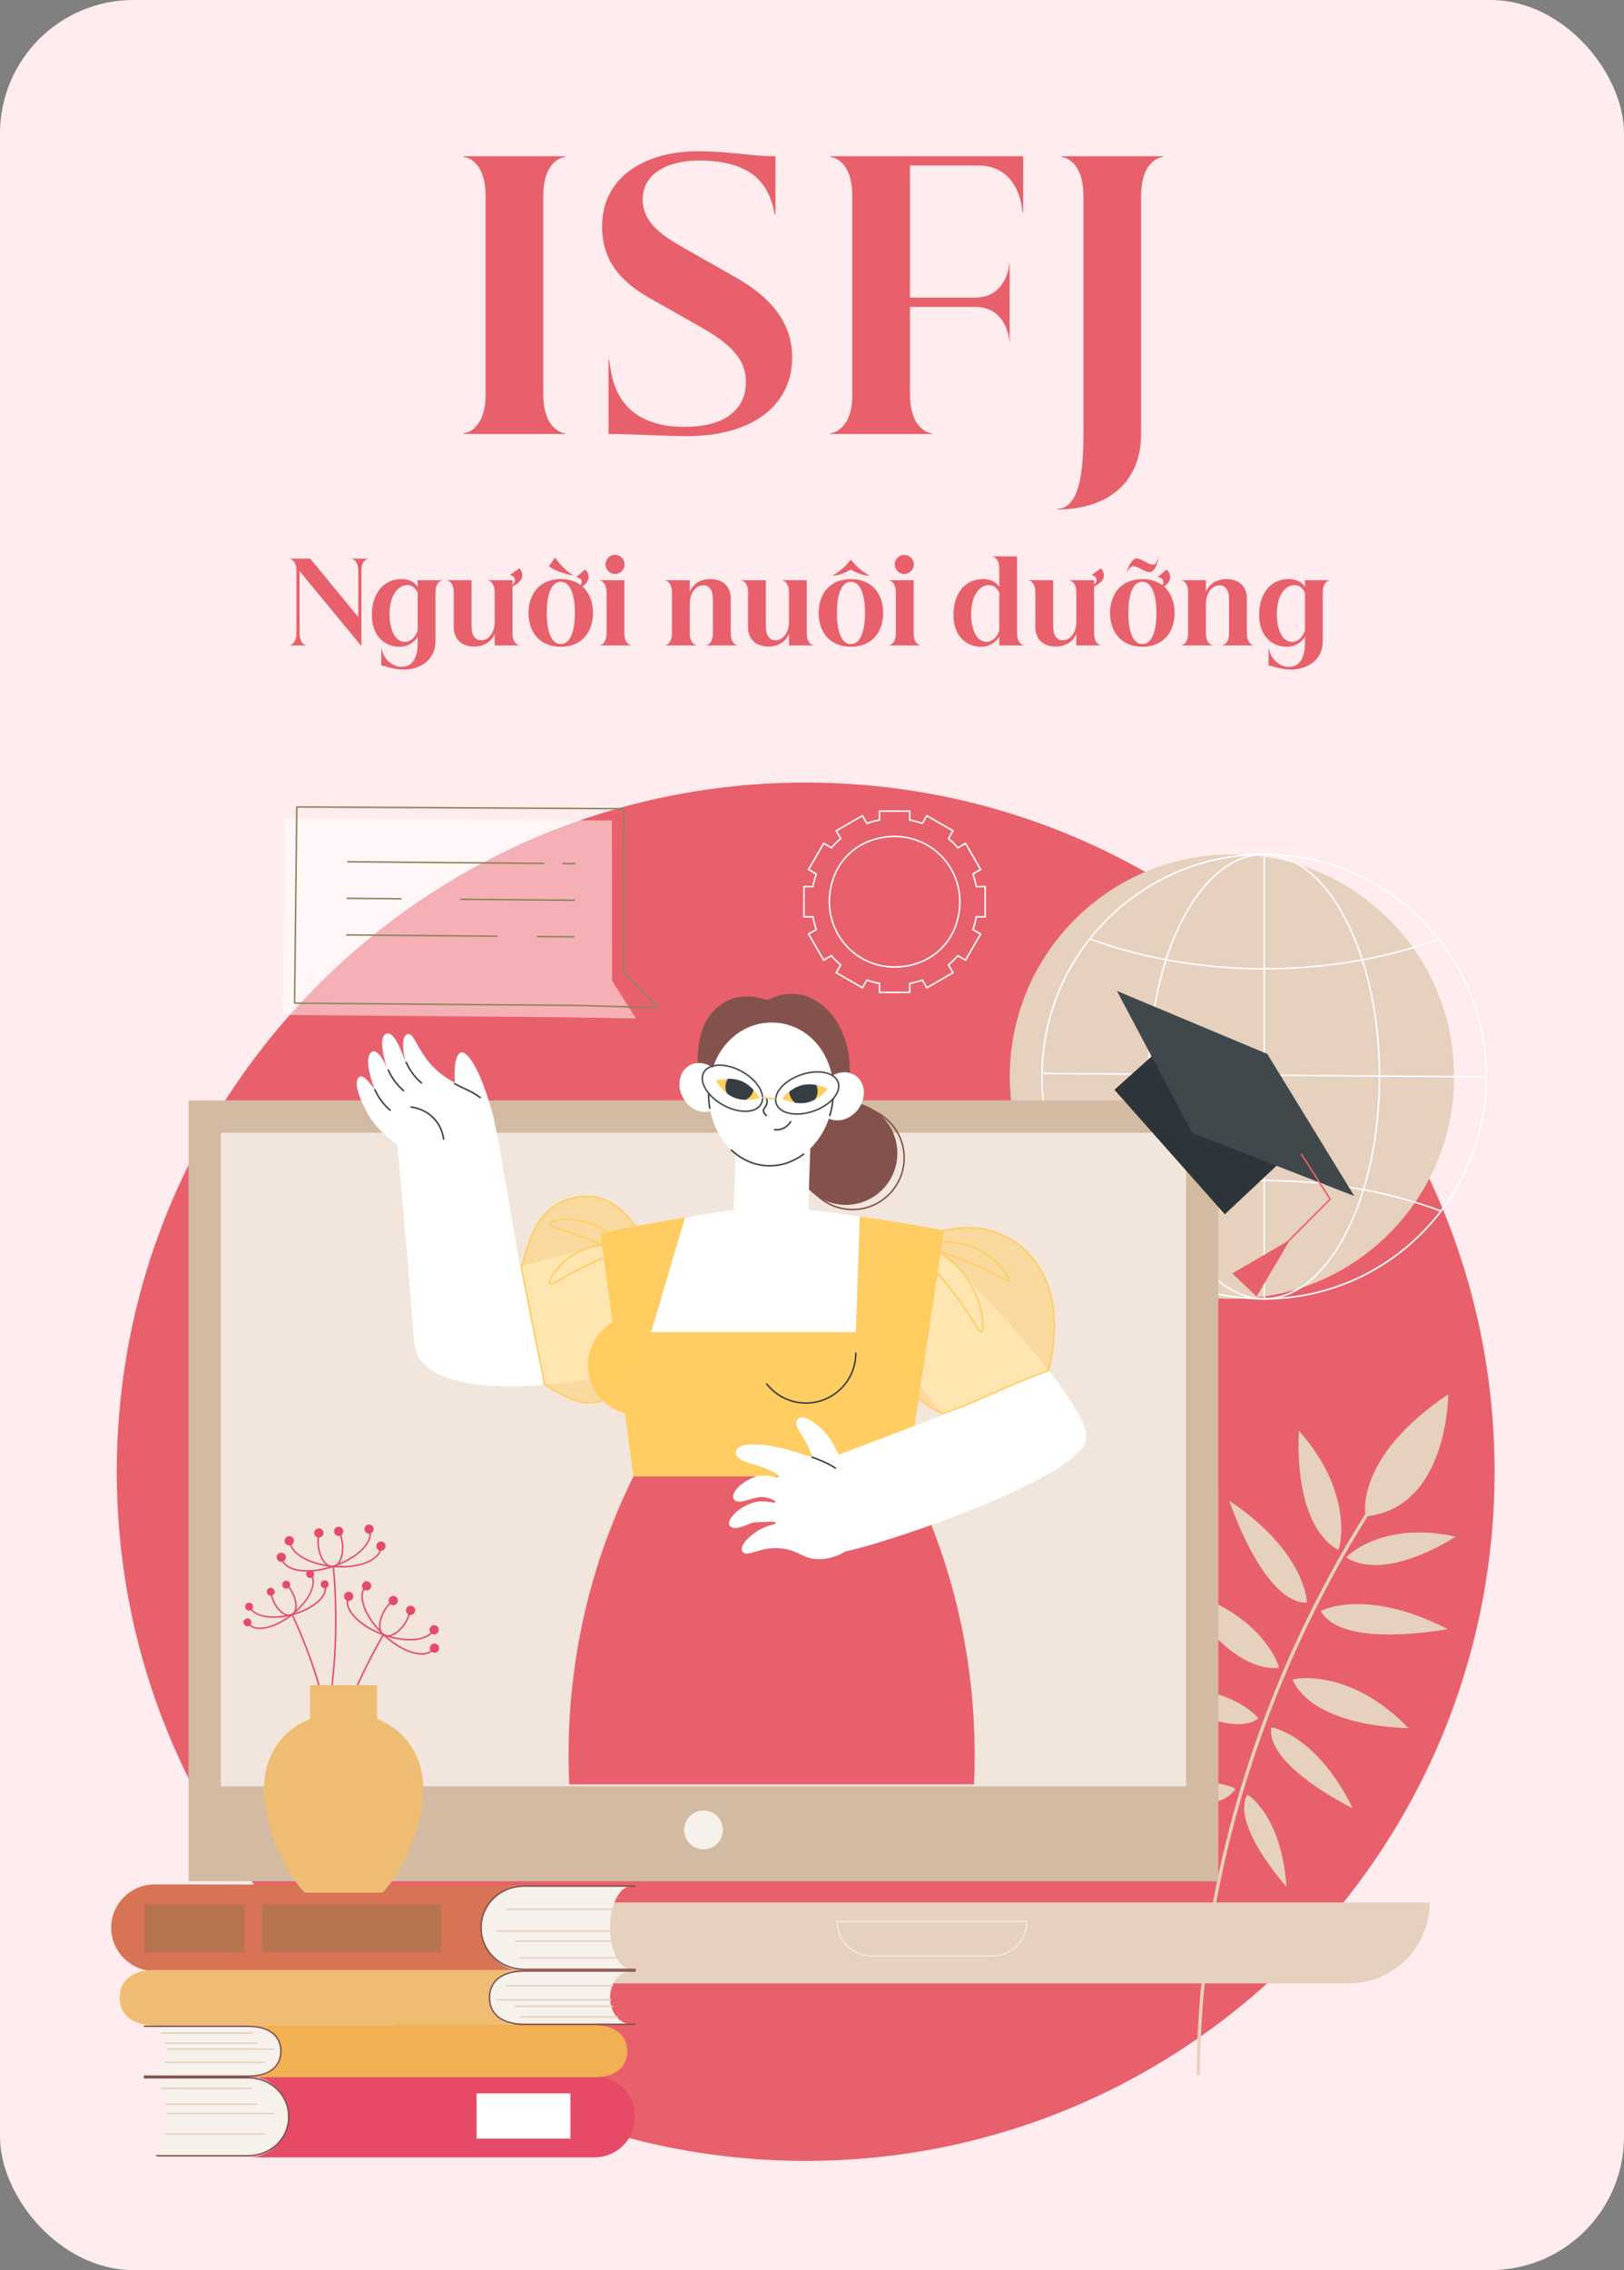 <svg width="292" height="408" viewBox="0 0 292 408" fill="none" xmlns="http://www.w3.org/2000/svg">
<rect x="0" y="0" width="292" height="408" fill="#808080" stroke="none"/>
<rect width="292" height="408" rx="24" fill="#FFECEE"/>
<path d="M83.347 78V77.872C83.731 77.872 87.315 77.296 87.315 70.832V35.248C87.315 28.784 83.731 28.208 83.347 28.208V28.08H101.651V28.208C101.267 28.208 97.683 28.784 97.683 35.248V70.832C97.683 77.296 101.267 77.872 101.651 77.872V78H83.347ZM108.261 40.688C108.261 31.92 115.813 27.184 125.541 27.184C131.365 27.184 134.885 28.08 139.429 28.08V38.576H139.301C138.917 36.528 138.213 33.904 135.973 31.856C133.989 30.128 130.853 28.848 125.669 28.848C120.421 28.848 115.557 30.96 115.557 35.888C115.557 40.304 119.653 42.672 123.237 44.72L132.261 49.84C139.493 53.936 142.437 58.736 142.437 64.24C142.437 72.816 135.333 78.384 123.557 78.384C119.461 78.384 113.509 78 109.413 78V64.688H109.541C109.861 67.504 110.501 70.576 112.741 73.008C114.725 75.184 118.053 76.72 122.981 76.72C131.429 76.72 134.117 72.752 134.117 68.656C134.117 65.328 132.453 62.448 126.245 58.928L116.773 53.552C111.333 50.48 108.261 46.64 108.261 40.688ZM183.973 28.08V38.192H183.845C183.845 37.424 183.141 29.744 175.909 29.744H163.621V53.488H175.269C180.901 53.488 181.477 47.856 181.477 47.28H181.541V61.36H181.477C181.477 60.784 180.901 55.152 175.269 55.152H163.621V70.832C163.621 77.296 167.205 77.872 167.589 77.872V78H149.285V77.872C149.669 77.872 153.253 77.296 153.253 70.832V35.248C153.253 28.784 149.669 28.208 149.285 28.208V28.08H183.973ZM190.067 91.44C194.291 91.44 194.803 83.952 194.803 78.192V35.248C194.803 28.784 191.219 28.208 190.835 28.208V28.08H209.139V28.208C208.755 28.208 205.171 28.784 205.171 35.248V78.064C205.171 86.704 199.155 91.568 190.067 91.568V91.44Z" fill="#E8606B"/>
<path d="M52.06 116V115.96C52.18 115.96 53.3 115.78 53.3 113.76V102.64C53.3 100.62 52.18 100.44 52.06 100.44V100.4H55.78L64.42 110.9V102.64C64.42 100.62 63.3 100.44 63.18 100.44V100.4H66.22V100.44C66.1 100.44 64.98 100.62 64.98 102.64V116.12L53.86 102.64V113.76C53.86 115.78 54.98 115.96 55.1 115.96V116H52.06ZM72.123 119.86C73.183 119.86 73.863 119.44 74.303 118.84C74.983 117.9 75.103 116.52 75.103 115.52V114.4C74.483 115.54 73.223 116.24 71.863 116.24C68.783 116.24 66.863 113.88 66.863 110.56C66.863 106.84 68.783 104.08 72.183 104.08C73.783 104.08 74.583 104.74 75.103 105.46V104.28H79.543V104.32C79.423 104.32 78.303 104.5 78.303 106.52V115.2C78.303 116.9 77.663 118.08 76.763 118.88C75.543 119.98 73.823 120.34 72.603 120.34C70.603 120.34 69.303 119.64 68.563 119.64V116.56H68.623C68.803 117.6 69.283 118.34 69.843 118.86C70.643 119.6 71.603 119.86 72.123 119.86ZM70.043 110.36C70.043 113.12 71.023 115.36 72.763 115.36C73.783 115.36 74.523 114.76 75.103 113.38V106.52C74.583 105.42 73.843 105.16 73.263 105.16C71.423 105.16 70.043 107.2 70.043 110.36ZM85.191 116.2C84.191 116.2 83.291 115.9 82.631 115.32C81.991 114.74 81.591 113.88 81.591 112.74V106.52C81.591 104.5 80.471 104.32 80.351 104.32V104.28H84.791V112.48C84.791 112.98 84.831 113.64 85.091 114.18C85.351 114.7 85.811 115.08 86.511 115.08C87.931 115.08 88.951 113.66 88.951 111.7V106.52C88.951 104.5 87.831 104.32 87.711 104.32V104.28H92.151V105.08C92.471 104.82 92.571 104.54 92.591 104.28C92.591 104.06 92.511 103.54 91.711 103.34V103.32L93.371 102.16C93.611 102.34 93.951 102.96 93.911 103.5C93.851 104.46 92.831 105.1 92.151 105.4V113.76C92.151 115.78 93.271 115.96 93.391 115.96V116H88.951V113.92C88.471 115.04 87.391 116.2 85.191 116.2ZM100.827 116.24C96.947 116.24 95.027 113.48 95.027 110.16C95.027 106.84 96.947 104.08 100.827 104.08C102.307 104.08 103.507 104.48 104.427 105.16C104.567 104.96 104.607 104.74 104.587 104.56C104.567 104.34 104.447 103.84 103.627 103.7V103.68L105.187 102.38C105.447 102.54 105.827 103.14 105.847 103.68C105.867 104.42 105.287 105.02 104.727 105.42C105.987 106.54 106.627 108.26 106.627 110.16C106.627 113.48 104.707 116.24 100.827 116.24ZM98.307 110.16C98.307 113.12 98.987 115.76 100.827 115.76C102.667 115.76 103.367 113.12 103.367 110.16C103.367 107.2 102.667 104.56 100.827 104.56C98.987 104.56 98.307 107.2 98.307 110.16ZM98.707 101.8V101.74L99.767 100.26H99.827C100.647 101.4 102.107 102.96 103.067 103.34L103.007 103.4C101.827 103.24 99.727 102.58 98.707 101.8ZM109.064 106.52C109.064 104.5 107.944 104.32 107.824 104.32V104.28H112.264V113.76C112.264 115.78 113.384 115.96 113.504 115.96V116H107.824V115.96C107.944 115.96 109.064 115.78 109.064 113.76V106.52ZM108.864 101.44C108.864 100.5 109.644 99.72 110.584 99.72C111.524 99.72 112.304 100.5 112.304 101.44C112.304 102.38 111.524 103.16 110.584 103.16C109.644 103.16 108.864 102.38 108.864 101.44ZM120.821 106.52C120.821 104.5 119.701 104.32 119.581 104.32V104.28H124.021V106.36C124.501 105.24 125.581 104.08 127.781 104.08C128.781 104.08 129.681 104.38 130.341 104.96C130.981 105.54 131.381 106.4 131.381 107.54V113.76C131.381 115.78 132.501 115.96 132.621 115.96V116H126.941V115.96C127.061 115.96 128.181 115.78 128.181 113.76V107.8C128.181 107.3 128.141 106.64 127.881 106.1C127.621 105.58 127.161 105.2 126.461 105.2C125.041 105.2 124.021 106.62 124.021 108.58V113.76C124.021 115.78 125.141 115.96 125.261 115.96V116H119.581V115.96C119.701 115.96 120.821 115.78 120.821 113.76V106.52ZM138.102 116.2C137.102 116.2 136.202 115.9 135.542 115.32C134.902 114.74 134.502 113.88 134.502 112.74V106.52C134.502 104.5 133.382 104.32 133.262 104.32V104.28H137.702V112.48C137.702 112.98 137.742 113.64 138.002 114.18C138.262 114.7 138.722 115.08 139.422 115.08C140.842 115.08 141.862 113.66 141.862 111.7V106.52C141.862 104.5 140.742 104.32 140.622 104.32V104.28H145.062V113.76C145.062 115.78 146.182 115.96 146.302 115.96V116H141.862V113.92C141.382 115.04 140.302 116.2 138.102 116.2ZM152.995 116.24C149.115 116.24 147.195 113.48 147.195 110.16C147.195 106.84 149.115 104.08 152.995 104.08C156.875 104.08 158.795 106.84 158.795 110.16C158.795 113.48 156.875 116.24 152.995 116.24ZM149.635 103.46L149.675 103.48C150.835 103.46 152.275 102.82 152.975 102.36H153.015C153.715 102.82 155.155 103.46 156.315 103.48L156.355 103.46C155.295 102.98 153.575 101.48 153.015 100.56H152.975C152.415 101.48 150.695 102.98 149.635 103.46ZM150.475 110.16C150.475 113.12 151.155 115.76 152.995 115.76C154.835 115.76 155.535 113.12 155.535 110.16C155.535 107.2 154.835 104.56 152.995 104.56C151.155 104.56 150.475 107.2 150.475 110.16ZM161.075 106.52C161.075 104.5 159.955 104.32 159.835 104.32V104.28H164.275V113.76C164.275 115.78 165.395 115.96 165.515 115.96V116H159.835V115.96C159.955 115.96 161.075 115.78 161.075 113.76V106.52ZM160.875 101.44C160.875 100.5 161.655 99.72 162.595 99.72C163.535 99.72 164.315 100.5 164.315 101.44C164.315 102.38 163.535 103.16 162.595 103.16C161.655 103.16 160.875 102.38 160.875 101.44ZM179.673 102.24C179.673 100.22 178.553 100.04 178.433 100.04V100H182.873V113.76C182.873 115.78 183.993 115.96 184.113 115.96V116H179.673V114.4C179.053 115.54 177.793 116.24 176.433 116.24C173.353 116.24 171.433 113.88 171.433 110.56C171.433 106.84 173.353 104.08 176.753 104.08C178.353 104.08 179.153 104.74 179.673 105.46V102.24ZM174.613 110.36C174.613 113.12 175.593 115.36 177.333 115.36C178.353 115.36 179.093 114.76 179.673 113.38V106.52C179.153 105.42 178.413 105.16 177.833 105.16C175.993 105.16 174.613 107.2 174.613 110.36ZM189.762 116.2C188.762 116.2 187.862 115.9 187.202 115.32C186.562 114.74 186.162 113.88 186.162 112.74V106.52C186.162 104.5 185.042 104.32 184.922 104.32V104.28H189.362V112.48C189.362 112.98 189.402 113.64 189.662 114.18C189.922 114.7 190.382 115.08 191.082 115.08C192.502 115.08 193.522 113.66 193.522 111.7V106.52C193.522 104.5 192.402 104.32 192.282 104.32V104.28H196.722V105.08C197.042 104.82 197.142 104.54 197.162 104.28C197.162 104.06 197.082 103.54 196.282 103.34V103.32L197.942 102.16C198.182 102.34 198.522 102.96 198.482 103.5C198.422 104.46 197.402 105.1 196.722 105.4V113.76C196.722 115.78 197.842 115.96 197.962 115.96V116H193.522V113.92C193.042 115.04 191.962 116.2 189.762 116.2ZM205.397 116.24C201.517 116.24 199.597 113.48 199.597 110.16C199.597 106.84 201.517 104.08 205.397 104.08C206.877 104.08 208.077 104.48 208.997 105.16C209.137 104.96 209.177 104.74 209.157 104.56C209.137 104.34 209.017 103.84 208.197 103.7V103.68L209.757 102.38C210.017 102.54 210.397 103.14 210.417 103.68C210.437 104.42 209.857 105.02 209.297 105.42C210.557 106.54 211.197 108.26 211.197 110.16C211.197 113.48 209.277 116.24 205.397 116.24ZM202.597 102.84C203.097 101.18 203.737 100.36 204.397 100.36C205.157 100.36 206.537 101.48 207.217 101.48C207.597 101.48 207.877 101.38 208.197 100.42H208.277C207.897 102.14 207.337 102.82 206.677 102.82C205.717 102.82 204.637 101.76 203.797 101.76C203.417 101.76 203.037 102.06 202.657 102.84H202.597ZM202.877 110.16C202.877 113.12 203.557 115.76 205.397 115.76C207.237 115.76 207.937 113.12 207.937 110.16C207.937 107.2 207.237 104.56 205.397 104.56C203.557 104.56 202.877 107.2 202.877 110.16ZM213.634 106.52C213.634 104.5 212.514 104.32 212.394 104.32V104.28H216.834V106.36C217.314 105.24 218.394 104.08 220.594 104.08C221.594 104.08 222.494 104.38 223.154 104.96C223.794 105.54 224.194 106.4 224.194 107.54V113.76C224.194 115.78 225.314 115.96 225.434 115.96V116H219.754V115.96C219.874 115.96 220.994 115.78 220.994 113.76V107.8C220.994 107.3 220.954 106.64 220.694 106.1C220.434 105.58 219.974 105.2 219.274 105.2C217.854 105.2 216.834 106.62 216.834 108.58V113.76C216.834 115.78 217.954 115.96 218.074 115.96V116H212.394V115.96C212.514 115.96 213.634 115.78 213.634 113.76V106.52ZM231.654 119.86C232.714 119.86 233.394 119.44 233.834 118.84C234.514 117.9 234.634 116.52 234.634 115.52V114.4C234.014 115.54 232.754 116.24 231.394 116.24C228.314 116.24 226.394 113.88 226.394 110.56C226.394 106.84 228.314 104.08 231.714 104.08C233.314 104.08 234.114 104.74 234.634 105.46V104.28H239.074V104.32C238.954 104.32 237.834 104.5 237.834 106.52V115.2C237.834 116.9 237.194 118.08 236.294 118.88C235.074 119.98 233.354 120.34 232.134 120.34C230.134 120.34 228.834 119.64 228.094 119.64V116.56H228.154C228.334 117.6 228.814 118.34 229.374 118.86C230.174 119.6 231.134 119.86 231.654 119.86ZM229.574 110.36C229.574 113.12 230.554 115.36 232.294 115.36C233.314 115.36 234.054 114.76 234.634 113.38V106.52C234.114 105.42 233.374 105.16 232.794 105.16C230.954 105.16 229.574 107.2 229.574 110.36Z" fill="#E8606B"/>
<g clip-path="url(#clip0_1_906)">
<g clip-path="url(#clip1_1_906)">
<path d="M144.864 388.372C213.272 388.372 268.728 332.917 268.728 264.508C268.728 196.1 213.272 140.644 144.864 140.644C76.456 140.644 21 196.1 21 264.508C21 332.917 76.456 388.372 144.864 388.372Z" fill="#E8606B"/>
<path d="M215.507 372.978C215.657 372.963 215.774 372.836 215.774 372.682C215.85 340.634 225.462 313.018 233.511 295.495C242.236 276.503 251.057 264.943 251.145 264.829C251.246 264.698 251.221 264.511 251.091 264.41C250.96 264.31 250.773 264.335 250.672 264.465C250.584 264.58 241.729 276.181 232.976 295.23C224.898 312.81 215.253 340.518 215.177 372.681C215.177 372.846 215.31 372.98 215.475 372.98C215.486 372.98 215.496 372.979 215.507 372.978Z" fill="#E6D0BE"/>
<path d="M245.547 272.542C245.547 272.542 243.179 262.206 260.406 250.574C260.406 250.574 260.414 271.031 245.547 272.542Z" fill="#E6D0BE"/>
<path d="M240.62 278.56C240.846 278.687 243.734 268.583 233.555 257.149C233.555 257.149 232.202 273.827 240.62 278.56Z" fill="#E6D0BE"/>
<path d="M234.991 288.049C234.991 288.049 234.896 278.974 221.024 269.717C221.024 269.717 227.098 288.157 234.991 288.049Z" fill="#E6D0BE"/>
<path d="M229.937 299.779C230.196 299.76 227.026 289.741 212.227 285.826C212.227 285.826 220.305 300.479 229.937 299.779Z" fill="#E6D0BE"/>
<path d="M226.283 308.827C226.283 308.827 221.343 302.377 206.422 303.124C206.422 303.124 220.681 313.102 226.283 308.827Z" fill="#E6D0BE"/>
<path d="M222.134 321.472C222.134 321.472 216.016 317.896 204.217 323.425C204.217 323.425 219.023 326.773 222.134 321.472Z" fill="#E6D0BE"/>
<path d="M242.102 279.962C241.906 279.842 248.48 273.238 261.734 276.175C261.734 276.175 249.407 284.433 242.102 279.962Z" fill="#E6D0BE"/>
<path d="M237.488 289.534C237.488 289.534 245.457 285.192 260.303 292.79C260.303 292.79 241.242 296.478 237.488 289.534Z" fill="#E6D0BE"/>
<path d="M232.42 301.916C232.31 301.681 242.603 299.563 253.237 310.576C253.237 310.576 236.505 310.668 232.42 301.916Z" fill="#E6D0BE"/>
<path d="M228.576 310.446C228.576 310.446 236.616 311.616 243.239 325.007C243.239 325.007 227.575 317.422 228.576 310.446Z" fill="#E6D0BE"/>
<path d="M224.293 322.53C224.293 322.53 230.398 326.128 231.323 339.126C231.323 339.126 221.182 327.831 224.293 322.53Z" fill="#E6D0BE"/>
<path d="M249.754 221.737C265.354 206.138 265.354 180.846 249.754 165.246C234.155 149.646 208.863 149.646 193.263 165.246C177.663 180.846 177.663 206.138 193.263 221.737C208.863 237.337 234.155 237.337 249.754 221.737Z" fill="#E6D0BE"/>
<path d="M227.303 233.572C227.224 233.572 227.146 233.571 227.066 233.571C216.36 233.509 206.319 229.282 198.792 221.668C191.266 214.055 187.154 203.966 187.216 193.259C187.278 182.554 191.505 172.512 199.119 164.986C206.676 157.515 216.673 153.409 227.29 153.409C227.37 153.409 227.448 153.409 227.527 153.409C238.234 153.471 248.275 157.698 255.801 165.312C263.328 172.926 267.439 183.015 267.377 193.721C267.316 204.427 263.089 214.468 255.475 221.995C247.918 229.465 237.92 233.572 227.303 233.572ZM227.293 153.68C205.446 153.68 187.613 171.386 187.487 193.261C187.426 203.895 191.509 213.916 198.985 221.478C206.461 229.041 216.434 233.239 227.068 233.3C227.144 233.301 227.224 233.301 227.301 233.301C249.148 233.303 266.981 215.595 267.107 193.72C267.168 183.086 263.085 173.065 255.609 165.503C248.133 157.94 238.16 153.742 227.526 153.68C227.449 153.68 227.369 153.68 227.293 153.68Z" fill="white"/>
<path d="M227.367 174.249C216.276 174.249 205.374 172.381 195.841 168.849L195.935 168.595C205.439 172.117 216.308 173.978 227.367 173.978C238.341 173.978 249.138 172.143 258.589 168.672L258.683 168.926C249.202 172.408 238.373 174.249 227.367 174.249Z" fill="white"/>
<path d="M195.57 217.833L195.475 217.579C205.099 213.957 216.128 212.042 227.367 212.042C238.546 212.042 249.523 213.938 259.11 217.523L259.015 217.777C249.458 214.202 238.514 212.313 227.367 212.313C216.16 212.313 205.165 214.222 195.57 217.833Z" fill="white"/>
<path d="M227.297 233.572C221.704 233.572 216.453 229.391 212.512 221.799C208.585 214.235 206.422 204.182 206.422 193.491C206.422 182.799 208.585 172.746 212.512 165.182C216.453 157.59 221.704 153.409 227.297 153.409C232.89 153.409 238.141 157.59 242.082 165.182C246.009 172.746 248.172 182.799 248.172 193.491C248.172 204.182 246.009 214.235 242.082 221.799C238.141 229.391 232.89 233.572 227.297 233.572ZM227.297 153.68C215.936 153.68 206.693 171.539 206.693 193.491C206.693 215.442 215.936 233.301 227.297 233.301C238.658 233.301 247.901 215.442 247.901 193.491C247.901 171.539 238.658 153.68 227.297 153.68Z" fill="white"/>
<path d="M227.432 153.63H227.162V233.384H227.432V153.63Z" fill="white"/>
<path d="M187.331 192.794L187.329 193.065L267.256 193.688L267.258 193.417L187.331 192.794Z" fill="white"/>
<path d="M163.703 178.495H158.002V176.867C157.298 176.732 156.599 176.545 155.921 176.311L155.108 177.719L150.17 174.869L150.985 173.457C150.444 172.987 149.933 172.476 149.463 171.935L148.051 172.75L145.201 167.813L146.609 166.999C146.375 166.321 146.188 165.622 146.053 164.919H144.425V159.217H146.053C146.188 158.514 146.375 157.815 146.609 157.137L145.201 156.323L148.051 151.386L149.463 152.201C149.933 151.66 150.444 151.149 150.985 150.679L150.17 149.267L155.108 146.417L155.921 147.825C156.599 147.591 157.298 147.404 158.002 147.269V145.641H163.703V147.269C164.406 147.404 165.105 147.59 165.784 147.825L166.597 146.417L171.534 149.267L170.719 150.679C171.26 151.148 171.771 151.659 172.241 152.201L173.653 151.386L176.504 156.323L175.095 157.137C175.33 157.816 175.517 158.514 175.652 159.217H177.279V164.919H175.652C175.517 165.621 175.33 166.32 175.095 166.999L176.504 167.813L173.653 172.75L172.241 171.935C171.771 172.476 171.26 172.988 170.719 173.457L171.534 174.869L166.597 177.719L165.784 176.311C165.105 176.545 164.406 176.732 163.703 176.867V178.495ZM158.272 178.224H163.432V176.642L163.543 176.622C164.307 176.482 165.066 176.278 165.799 176.018L165.906 175.981L166.696 177.35L171.164 174.77L170.372 173.398L170.458 173.325C171.048 172.82 171.604 172.265 172.109 171.674L172.182 171.588L173.554 172.38L176.134 167.912L174.765 167.122L174.802 167.015C175.063 166.281 175.266 165.522 175.406 164.759L175.426 164.648H177.008V159.488H175.426L175.406 159.377C175.266 158.614 175.063 157.855 174.802 157.121L174.765 157.015L176.134 156.224L173.554 151.756L172.182 152.548L172.109 152.462C171.604 151.871 171.048 151.316 170.458 150.812L170.372 150.739L171.164 149.366L166.696 146.786L165.906 148.155L165.799 148.118C165.066 147.858 164.307 147.655 163.543 147.514L163.432 147.494V145.912H158.272V147.494L158.162 147.514C157.398 147.654 156.639 147.857 155.905 148.118L155.799 148.155L155.009 146.786L150.54 149.366L151.332 150.738L151.247 150.811C150.656 151.316 150.1 151.871 149.596 152.462L149.523 152.548L148.151 151.756L145.571 156.224L146.94 157.014L146.902 157.121C146.642 157.854 146.439 158.613 146.299 159.377L146.278 159.488H144.696V164.648H146.278L146.299 164.759C146.439 165.522 146.642 166.282 146.902 167.015L146.94 167.121L145.571 167.912L148.151 172.38L149.523 171.588L149.596 171.673C150.1 172.264 150.656 172.819 151.247 173.324L151.332 173.397L150.54 174.769L155.009 177.349L155.799 175.98L155.905 176.018C156.639 176.278 157.398 176.481 158.162 176.621L158.272 176.642V178.224ZM160.878 173.94C157.732 173.94 154.716 172.74 152.448 170.472C149.146 167.169 148.109 162.282 149.741 157.716C150.873 154.552 153.337 152.088 156.501 150.956C161.067 149.324 165.954 150.362 169.257 153.664C172.559 156.966 173.596 161.854 171.963 166.419C170.832 169.584 168.368 172.048 165.203 173.179C163.774 173.69 162.312 173.94 160.878 173.94ZM160.825 150.467C159.422 150.467 157.992 150.711 156.593 151.211C153.504 152.316 151.1 154.72 149.996 157.808C148.399 162.274 149.412 167.053 152.64 170.28C155.867 173.508 160.646 174.521 165.112 172.924C168.2 171.82 170.604 169.416 171.708 166.328C173.305 161.862 172.292 157.083 169.065 153.856C166.849 151.639 163.901 150.467 160.825 150.467Z" fill="white"/>
<path d="M33.91 338.114H219.062L219.063 197.776L33.91 197.776L33.91 338.114Z" fill="#D3BBA3"/>
<path d="M213.253 321.052L213.253 203.586L39.719 203.586L39.719 321.052H213.253Z" fill="#F2E6DC"/>
<path d="M123.001 328.893C123.001 330.818 124.561 332.379 126.486 332.379C128.411 332.379 129.971 330.818 129.971 328.893C129.971 326.969 128.411 325.408 126.486 325.408C124.561 325.408 123.001 326.969 123.001 328.893Z" fill="#F7F1EB"/>
<path d="M33.91 341.919C33.91 349.951 40.421 356.463 48.454 356.463H242.528C250.56 356.463 257.072 349.951 257.072 341.919H33.91Z" fill="#E6D0BE"/>
<path d="M82.645 355.092C76.213 355.092 70.98 349.859 70.98 343.427C70.98 343.352 71.04 343.291 71.115 343.291C71.19 343.291 71.251 343.352 71.251 343.427C71.251 349.709 76.362 354.821 82.645 354.821C82.72 354.821 82.781 354.882 82.781 354.956C82.781 355.031 82.72 355.092 82.645 355.092Z" fill="#F2E6DC"/>
<path d="M178.45 351.672H156.693C153.21 351.672 150.377 348.839 150.377 345.357C150.377 345.282 150.438 345.221 150.513 345.221H184.63C184.705 345.221 184.765 345.282 184.765 345.357C184.765 348.839 181.932 351.672 178.45 351.672ZM150.65 345.492C150.722 348.763 153.405 351.402 156.693 351.402H178.45C181.738 351.402 184.421 348.763 184.493 345.492H150.65Z" fill="#F2E6DC"/>
<path opacity="0.5" d="M50.789 182.415L51.187 147.157L110.029 147.469L110.059 176.281L114.362 183.055L102.36 182.842L50.789 182.415Z" fill="white"/>
<path d="M118.299 181.268C118.297 181.268 118.296 181.268 118.294 181.268L104.534 180.854L52.966 180.427C52.93 180.427 52.895 180.412 52.87 180.386C52.845 180.361 52.831 180.326 52.832 180.29L53.23 145.032C53.231 144.958 53.291 144.898 53.366 144.898C53.366 144.898 53.366 144.898 53.366 144.898L112.208 145.21C112.282 145.21 112.343 145.271 112.342 145.345L112.3 174.579L118.397 181.04C118.435 181.079 118.445 181.138 118.422 181.188C118.4 181.237 118.352 181.268 118.299 181.268ZM53.104 180.157L104.539 180.584L117.975 180.988L112.066 174.726C112.043 174.701 112.03 174.667 112.03 174.633L112.072 145.48L53.499 145.17L53.104 180.157Z" fill="#8B865C"/>
<path d="M97.788 155.309C97.787 155.309 97.787 155.309 97.787 155.309L62.55 155.017C62.475 155.016 62.415 154.955 62.416 154.881C62.416 154.806 62.477 154.746 62.551 154.746C62.551 154.746 62.552 154.746 62.552 154.746L97.789 155.038C97.864 155.039 97.924 155.1 97.923 155.175C97.922 155.249 97.862 155.309 97.788 155.309Z" fill="#8B865C"/>
<path d="M103.386 155.355C103.386 155.355 103.386 155.355 103.385 155.355L101.19 155.337C101.115 155.337 101.055 155.275 101.056 155.201C101.056 155.126 101.117 155.066 101.191 155.066C101.191 155.066 101.192 155.066 101.192 155.066L103.387 155.085C103.462 155.085 103.522 155.146 103.522 155.221C103.521 155.296 103.461 155.355 103.386 155.355Z" fill="#8B865C"/>
<path d="M72.085 161.675C72.085 161.675 72.085 161.675 72.084 161.675L62.456 161.595C62.381 161.594 62.321 161.533 62.321 161.458C62.322 161.384 62.382 161.324 62.457 161.324C62.457 161.324 62.458 161.324 62.458 161.324L72.087 161.404C72.161 161.404 72.222 161.466 72.221 161.54C72.22 161.615 72.16 161.675 72.085 161.675Z" fill="#8B865C"/>
<path d="M103.292 161.933C103.292 161.933 103.291 161.933 103.291 161.933L82.873 161.764C82.798 161.763 82.738 161.702 82.739 161.627C82.74 161.553 82.8 161.493 82.874 161.493C82.875 161.493 82.875 161.493 82.875 161.493L103.293 161.662C103.368 161.663 103.428 161.724 103.427 161.799C103.427 161.873 103.366 161.933 103.292 161.933Z" fill="#8B865C"/>
<path d="M89.358 168.396C89.357 168.396 89.357 168.396 89.356 168.396L62.361 168.173C62.286 168.172 62.226 168.111 62.227 168.036C62.228 167.962 62.288 167.902 62.362 167.902C62.363 167.902 62.363 167.902 62.364 167.902L89.359 168.126C89.433 168.126 89.493 168.187 89.493 168.262C89.492 168.336 89.432 168.396 89.358 168.396Z" fill="#8B865C"/>
<path d="M103.198 168.511C103.197 168.511 103.197 168.511 103.197 168.511L96.624 168.457C96.549 168.456 96.489 168.395 96.49 168.32C96.49 168.246 96.551 168.186 96.625 168.186C96.626 168.186 96.626 168.186 96.626 168.186L103.199 168.24C103.274 168.241 103.334 168.302 103.333 168.377C103.332 168.451 103.272 168.511 103.198 168.511Z" fill="#8B865C"/>
<path d="M116.902 259.721H160.578C170.748 277.576 176.115 298.346 175.138 320.703H102.343C101.365 298.338 106.736 277.571 116.902 259.721Z" fill="#E8606B"/>
<path d="M109.583 223.647C84.992 228.95 74.013 234.154 74.596 241.695C75.198 249.471 91.462 251.442 113.234 246.443C116.345 245.729 113.436 222.816 109.583 223.647Z" fill="white"/>
<path d="M169.738 221.151C169.738 221.151 162.898 219.745 154.599 218.668C149.739 218.037 139.599 230.827 139.599 230.827C139.599 230.827 128.541 218.049 123.152 218.857C114.864 220.099 107.983 221.719 107.983 221.719L113.891 265.372H163.056L169.738 221.151Z" fill="#FFCD61"/>
<path d="M114.691 254.327C119.64 254.327 123.652 250.316 123.652 245.367C123.652 240.419 119.64 236.407 114.691 236.407C109.743 236.407 105.731 240.419 105.731 245.367C105.731 250.316 109.743 254.327 114.691 254.327Z" fill="#FFCD61"/>
<path d="M144.917 252.303C142.107 252.303 139.498 251.035 137.76 248.822C137.714 248.764 137.724 248.679 137.783 248.632C137.842 248.586 137.927 248.596 137.973 248.655C139.66 250.802 142.19 252.033 144.917 252.033C149.783 252.033 153.741 248.074 153.741 243.208C153.741 243.133 153.802 243.073 153.877 243.073C153.952 243.073 154.012 243.133 154.012 243.208C154.012 248.223 149.932 252.303 144.917 252.303Z" fill="#363E44"/>
<path d="M94.532 233.569C94.532 233.569 89.812 205.871 88.889 201.475C88.793 201.015 88.626 200.201 88.131 199.243C86.296 195.69 82.894 195.833 79.26 192.979C75.138 189.739 74.65 185.581 73.339 185.853C72.427 186.042 72.169 187.663 72.89 190.89C72.89 190.89 72.89 190.891 72.889 190.89C72.06 188.501 70.794 185.31 69.475 185.772C67.981 186.387 69.028 190.311 69.778 192.654C68.87 189.818 67.539 188.582 66.868 189.023C65.812 189.717 66.003 192.08 67.348 195.781L67.348 195.781C65.705 193.485 64.965 193.173 64.466 193.707C63.557 194.683 64.719 197.705 66.157 200.219C67.775 203.049 70.012 204.683 71.447 205.679C71.448 205.679 71.448 205.68 71.448 205.68C72.763 220.043 73.549 229.283 74.416 240.902C74.862 246.88 93.007 245.421 94.532 233.569Z" fill="white"/>
<path d="M81.983 196.374C81.307 191.23 82.153 189.232 82.972 189.151C84.348 189.014 86.723 193.17 88.658 200.563C86.693 199.563 83.947 197.374 81.983 196.374Z" fill="white"/>
<path d="M79.759 204.862C79.692 204.862 79.634 204.812 79.625 204.744C79.508 203.848 79.15 202.526 78.103 201.314C76.622 199.598 74.67 199.195 73.9 199.101C73.826 199.092 73.773 199.024 73.782 198.95C73.791 198.876 73.858 198.823 73.932 198.832C74.734 198.93 76.765 199.35 78.308 201.137C79.398 202.4 79.772 203.777 79.893 204.709C79.903 204.783 79.85 204.851 79.776 204.86C79.77 204.861 79.764 204.862 79.759 204.862Z" fill="#363E44"/>
<path d="M86.355 197.418C86.325 197.418 86.295 197.408 86.27 197.388C85.402 196.685 84.37 196.198 83.277 195.682C82.757 195.436 82.219 195.182 81.666 194.891C81.6 194.856 81.574 194.774 81.609 194.708C81.644 194.642 81.725 194.616 81.792 194.651C82.34 194.94 82.875 195.193 83.393 195.437C84.5 195.96 85.547 196.454 86.441 197.177C86.499 197.224 86.508 197.309 86.461 197.368C86.434 197.401 86.395 197.418 86.355 197.418Z" fill="#363E44"/>
<path d="M75.777 194.761C75.746 194.761 75.714 194.751 75.689 194.729C75.202 194.314 74.752 193.852 74.351 193.356C73.769 192.636 73.284 191.838 72.911 190.986C72.881 190.917 72.913 190.837 72.981 190.807C73.05 190.777 73.129 190.809 73.159 190.877C73.523 191.708 73.995 192.484 74.561 193.186C74.952 193.669 75.39 194.119 75.864 194.523C75.921 194.572 75.928 194.657 75.88 194.714C75.853 194.745 75.815 194.761 75.777 194.761Z" fill="#363E44"/>
<path d="M72.56 196.154C72.529 196.154 72.498 196.143 72.472 196.121C71.985 195.706 71.535 195.244 71.134 194.748C70.552 194.028 70.068 193.231 69.695 192.378C69.665 192.31 69.696 192.23 69.764 192.2C69.833 192.17 69.913 192.201 69.942 192.27C70.306 193.1 70.778 193.877 71.345 194.578C71.735 195.061 72.173 195.511 72.648 195.916C72.705 195.964 72.711 196.05 72.663 196.106C72.636 196.138 72.598 196.154 72.56 196.154Z" fill="#363E44"/>
<path d="M70.144 199.667C70.113 199.667 70.082 199.656 70.056 199.635C69.569 199.219 69.119 198.757 68.718 198.261C68.136 197.541 67.652 196.744 67.278 195.891C67.249 195.823 67.28 195.743 67.348 195.713C67.417 195.683 67.497 195.714 67.526 195.783C67.89 196.613 68.362 197.39 68.929 198.091C69.319 198.574 69.757 199.024 70.232 199.429C70.289 199.477 70.295 199.563 70.247 199.62C70.22 199.651 70.182 199.667 70.144 199.667Z" fill="#363E44"/>
<path opacity="0.5" d="M117.733 228.352C118.849 232.508 116.41 240.049 114.692 243.522C110.94 251.106 107.937 255.579 97.909 248.797C96.154 240.072 95.436 236.406 93.737 227.813C94.95 224.2 96.154 215.03 105.732 215.03C111.034 215.03 115.608 220.439 117.733 228.352Z" fill="#FFCD61"/>
<path d="M106.075 252.269C103.85 252.269 101.182 251.174 97.833 248.91L97.787 248.879L97.776 248.824C96.322 241.594 95.599 237.936 94.402 231.874L93.598 227.804L93.609 227.77C93.76 227.319 93.909 226.792 94.08 226.182C95.267 221.96 97.254 214.895 105.732 214.895C108.339 214.895 110.861 216.188 113.025 218.634C115.127 221.01 116.801 224.358 117.864 228.318C118.944 232.34 116.682 239.804 114.813 243.582C112.761 247.732 110.804 251.235 107.641 252.071C107.143 252.202 106.623 252.269 106.075 252.269ZM98.031 248.716C102.111 251.468 105.144 252.451 107.571 251.809C110.625 251.002 112.548 247.551 114.57 243.462C116.421 239.721 118.664 232.343 117.602 228.388C116.55 224.469 114.897 221.158 112.822 218.814C110.711 216.427 108.259 215.166 105.732 215.166C97.459 215.166 95.507 222.108 94.341 226.255C94.18 226.829 94.027 227.372 93.877 227.822L94.668 231.822C95.862 237.868 96.584 241.523 98.031 248.716Z" fill="#FFCD61"/>
<path d="M112.967 226.276C112.717 226.276 112.293 226.046 111.521 225.626C110.497 225.068 108.949 224.226 106.56 223.211C104.175 222.198 102.324 221.596 100.973 221.156C99.327 220.62 98.646 220.398 98.694 219.976C98.708 219.855 98.789 219.742 98.935 219.64C99.681 219.119 102.434 218.763 105.05 219.391C109.629 220.492 112.727 224.29 113.189 225.615C113.279 225.875 113.28 226.057 113.19 226.171C113.135 226.242 113.064 226.276 112.967 226.276ZM98.963 220.008C98.94 220.209 99.921 220.528 101.057 220.898C102.413 221.34 104.27 221.945 106.666 222.962C109.067 223.982 110.622 224.828 111.651 225.388C112.305 225.743 112.871 226.051 112.981 226.001C112.988 225.989 113.003 225.899 112.928 225.689C112.467 224.404 109.427 220.722 104.987 219.655C102.444 219.044 99.796 219.369 99.09 219.862C98.979 219.94 98.965 219.993 98.963 220.008Z" fill="#FFCD61"/>
<path d="M99.026 230.889C98.908 230.889 98.82 230.851 98.751 230.773C98.671 230.681 98.642 230.545 98.665 230.368C98.782 229.466 100.372 227.19 102.598 225.68C106.495 223.035 111.389 223.301 112.68 223.853C112.933 223.961 113.068 224.083 113.092 224.226C113.145 224.544 112.715 224.694 111.565 225.093C110.463 225.475 108.798 226.052 106.439 227.135C104.084 228.217 102.393 229.179 101.158 229.882C100.021 230.528 99.388 230.889 99.026 230.889ZM110.086 223.76C108.032 223.76 105.186 224.251 102.75 225.904C100.586 227.373 99.044 229.55 98.934 230.403C98.916 230.538 98.946 230.584 98.955 230.595C99.089 230.747 99.985 230.238 101.024 229.647C102.263 228.941 103.961 227.975 106.326 226.889C108.697 225.801 110.369 225.221 111.476 224.837C112.179 224.593 112.787 224.382 112.825 224.267C112.821 224.253 112.765 224.181 112.558 224.096C112.11 223.909 111.219 223.76 110.086 223.76Z" fill="#FFCD61"/>
<path d="M135.514 270.043C137.498 269.478 139.317 270.313 139.403 269.946C139.468 269.671 138.371 269.2 137.305 269.076C135.546 268.871 132.871 270.61 132.014 269.536C131.175 268.484 133.178 266.36 135.71 265.462C137.845 264.705 139.906 265.827 140.016 265.372C140.092 265.052 139.224 264.551 137.237 263.755C135.579 263.089 131.925 262.627 132.362 260.787C132.73 259.24 136.572 259.385 140.089 260.173C142.42 260.696 144.717 261.497 146.061 261.905C145.829 261.196 145.424 260.121 144.739 258.907C143.515 256.744 142.794 256.127 143.368 255.16C143.958 254.163 145.738 255.043 147.432 256.531C149.452 258.306 150.189 260.378 150.832 261.456C155.368 259.663 165.098 256.077 169.634 254.284C169.287 254.036 167.049 251.154 165.502 249.189L169.145 225.081C173.206 228.868 196.687 252.734 195.265 258.866C193.71 265.57 161.053 276.892 152.013 278.841C150.887 279.504 149.1 280.322 146.94 280.229C144.477 280.123 143.887 278.934 141.306 278.418C136.949 277.546 134.309 280.19 133.491 278.845C132.929 277.922 134.401 276.315 136.125 275.198C137.895 274.051 139.522 274.054 139.497 273.71C139.47 273.332 137.816 273.542 135.736 273.615C134.77 273.649 132.173 275.376 131.22 274.228C130.461 273.313 132.711 270.842 135.514 270.043Z" fill="white"/>
<path d="M150.202 263.995C150.176 263.995 150.149 263.987 150.126 263.971C148.81 263.074 146.967 262.374 145.985 262.037C145.914 262.013 145.877 261.936 145.901 261.865C145.925 261.794 146.001 261.756 146.073 261.781C147.068 262.122 148.936 262.832 150.278 263.748C150.34 263.79 150.356 263.874 150.314 263.936C150.288 263.974 150.245 263.995 150.202 263.995Z" fill="#363E44"/>
<path opacity="0.5" d="M163.316 223.961C166.981 221.032 173.429 220.115 177.248 220.968C185.586 222.831 192.206 231.308 188.564 246.312C180.999 249.016 177.204 251.348 169.639 254.052C167.893 253.573 159.465 248.667 157.859 240.092C157.63 238.871 156.337 229.54 163.316 223.961Z" fill="#FFCD61"/>
<path d="M169.644 254.194L169.603 254.183C168.609 253.91 166.015 252.457 163.604 250.207C161.399 248.148 158.589 244.727 157.726 240.117C157.647 239.696 155.877 229.734 163.232 223.856C166.951 220.883 173.419 219.974 177.277 220.836C181.342 221.744 184.781 224.175 186.961 227.679C189.909 232.42 190.509 238.874 188.696 246.344L188.679 246.415L188.61 246.44C184.832 247.79 181.947 249.069 179.156 250.306C176.362 251.545 173.472 252.826 169.684 254.18L169.644 254.194ZM174.129 220.794C170.534 220.794 166.184 221.843 163.401 224.067C156.172 229.845 157.914 239.652 157.992 240.067C159.535 248.305 167.614 253.318 169.634 253.91C173.392 252.565 176.267 251.291 179.047 250.059C181.825 248.827 184.696 247.554 188.45 246.21C190.225 238.841 189.631 232.485 186.731 227.822C184.59 224.38 181.212 221.993 177.218 221.1C176.311 220.898 175.257 220.794 174.129 220.794Z" fill="#FFCD61"/>
<path d="M181.249 230.332C180.998 230.332 180.575 230.102 179.803 229.682C178.779 229.125 177.231 228.283 174.842 227.268C172.457 226.255 170.606 225.652 169.255 225.212C167.609 224.676 166.927 224.454 166.976 224.033C166.99 223.912 167.071 223.799 167.217 223.697C167.963 223.176 170.716 222.819 173.332 223.448C177.911 224.548 181.009 228.346 181.471 229.672C181.561 229.932 181.561 230.114 181.472 230.228C181.417 230.298 181.346 230.332 181.249 230.332ZM167.245 224.064C167.222 224.265 168.203 224.585 169.339 224.955C170.695 225.396 172.552 226.001 174.947 227.019C177.349 228.039 178.904 228.884 179.932 229.444C180.586 229.8 181.153 230.108 181.262 230.058C181.27 230.046 181.285 229.956 181.21 229.745C180.748 228.46 177.709 224.778 173.269 223.711C170.726 223.1 168.078 223.426 167.372 223.919C167.261 223.997 167.247 224.05 167.245 224.064Z" fill="#FFCD61"/>
<path d="M176.388 239.501C176.084 239.501 175.771 238.998 175.067 237.865C174.295 236.625 173.13 234.752 171.154 232.169C169.182 229.592 167.539 227.792 166.339 226.478C164.891 224.892 164.292 224.235 164.589 223.829C164.672 223.714 164.822 223.646 165.034 223.626C166.164 223.52 169.367 224.829 171.819 227.123C176.116 231.141 177.142 237.173 176.826 238.896C176.766 239.223 176.661 239.413 176.505 239.477C176.465 239.493 176.427 239.501 176.388 239.501ZM165.187 223.89C165.142 223.89 165.1 223.892 165.06 223.896C164.932 223.908 164.842 223.941 164.807 223.989C164.641 224.216 165.437 225.088 166.539 226.295C167.742 227.613 169.39 229.418 171.369 232.005C173.353 234.597 174.523 236.478 175.297 237.722C175.795 238.524 176.27 239.282 176.402 239.226C176.438 239.212 176.511 239.115 176.56 238.847C176.868 237.166 175.855 231.267 171.635 227.32C169.324 225.16 166.366 223.89 165.187 223.89Z" fill="#FFCD61"/>
<path d="M161.345 207.472C161.456 202.348 157.393 198.104 152.269 197.993C147.145 197.882 142.901 201.945 142.79 207.069C142.679 212.193 146.742 216.436 151.866 216.548C156.99 216.659 161.234 212.595 161.345 207.472Z" fill="#84524D"/>
<path d="M153.291 217.527C148.1 217.527 143.877 213.304 143.877 208.112C143.877 202.921 148.1 198.698 153.291 198.698C158.483 198.698 162.706 202.921 162.706 208.112C162.706 213.304 158.483 217.527 153.291 217.527ZM153.291 198.969C148.25 198.969 144.148 203.07 144.148 208.112C144.148 213.154 148.25 217.256 153.291 217.256C158.333 217.256 162.435 213.154 162.435 208.112C162.435 203.07 158.333 198.969 153.291 198.969Z" fill="#84524D"/>
<path d="M138.367 225.125C142.06 225.25 145.155 222.358 145.28 218.665L145.886 200.716L132.514 200.264L131.907 218.213C131.783 221.906 134.675 225 138.367 225.125Z" fill="white"/>
<path d="M138.048 179.731C141.153 178.032 144.195 178.539 146.087 179.512C151.464 182.276 154.147 189.667 152.208 198.397C143.428 197.819 134.648 197.241 125.867 196.664C125.1 190.976 125.047 185.151 128.256 181.748C132.402 177.352 137.457 179.706 138.048 179.731Z" fill="#84524D"/>
<path d="M127.446 195.652C126.983 202.909 131.614 209.11 137.789 209.504C143.965 209.898 149.346 204.335 149.809 197.079C150.272 189.823 145.593 184.192 139.417 183.798C133.242 183.404 127.909 188.396 127.446 195.652Z" fill="white"/>
<path d="M148.095 194.691C146.569 196.696 146.715 199.374 148.421 200.672C150.128 201.971 152.748 201.398 154.274 199.394C155.799 197.389 155.653 194.711 153.947 193.412C152.241 192.113 149.621 192.686 148.095 194.691Z" fill="white"/>
<path d="M129.589 193.51C130.848 195.692 130.362 198.33 128.505 199.401C126.648 200.473 124.121 199.572 122.863 197.389C121.604 195.207 122.089 192.569 123.947 191.498C125.804 190.427 128.33 191.327 129.589 193.51Z" fill="white"/>
<path d="M138.411 209.659C138.201 209.659 137.991 209.653 137.781 209.639C135.429 209.489 133.227 208.507 131.414 206.799C131.359 206.748 131.357 206.662 131.408 206.608C131.459 206.553 131.545 206.551 131.599 206.602C133.366 208.266 135.51 209.223 137.798 209.369C140.135 209.518 142.418 208.813 144.407 207.332C144.467 207.287 144.552 207.3 144.597 207.36C144.641 207.42 144.629 207.504 144.569 207.549C142.706 208.936 140.589 209.659 138.411 209.659Z" fill="#363E44"/>
<path d="M127.624 199.316C127.559 199.316 127.502 199.27 127.491 199.204C127.349 198.365 127.278 197.502 127.279 196.638C127.279 196.564 127.339 196.503 127.414 196.503C127.489 196.503 127.55 196.564 127.55 196.639C127.549 197.487 127.619 198.335 127.758 199.159C127.77 199.232 127.721 199.302 127.647 199.315C127.639 199.316 127.632 199.316 127.624 199.316Z" fill="#363E44"/>
<path d="M149.202 200.634C149.189 200.634 149.176 200.632 149.163 200.628C149.091 200.606 149.051 200.531 149.072 200.459C149.348 199.536 149.536 198.574 149.632 197.599C149.639 197.524 149.704 197.47 149.78 197.477C149.854 197.485 149.908 197.551 149.901 197.625C149.804 198.617 149.612 199.597 149.331 200.537C149.314 200.596 149.26 200.634 149.202 200.634Z" fill="#363E44"/>
<path d="M137.797 200.622C137.768 200.622 137.738 200.612 137.713 200.592C137.324 200.285 137.126 199.966 137.124 199.645C137.122 199.362 137.265 199.168 137.417 198.963C137.552 198.78 137.691 198.592 137.753 198.309C137.81 198.053 137.79 197.776 137.693 197.485C137.669 197.415 137.707 197.338 137.778 197.314C137.849 197.29 137.926 197.329 137.949 197.4C138.062 197.737 138.085 198.062 138.018 198.367C137.943 198.706 137.779 198.928 137.635 199.123C137.5 199.306 137.394 199.45 137.395 199.643C137.397 199.878 137.56 200.126 137.881 200.38C137.94 200.426 137.95 200.511 137.904 200.57C137.877 200.604 137.837 200.622 137.797 200.622Z" fill="#363E44"/>
<path d="M139.547 203.195C139.436 203.195 139.337 203.19 139.255 203.182C139.18 203.175 139.126 203.109 139.132 203.035C139.139 202.96 139.204 202.905 139.28 202.912C139.655 202.947 140.39 202.936 141.107 202.485C141.482 202.25 141.804 201.921 142.038 201.535C142.077 201.471 142.16 201.451 142.224 201.489C142.288 201.528 142.308 201.611 142.269 201.675C142.014 202.097 141.662 202.457 141.251 202.715C140.625 203.108 139.987 203.195 139.547 203.195Z" fill="#363E44"/>
<path d="M133.996 199.865C132.727 199.865 131.304 199.466 129.966 198.732C128.568 197.965 127.428 196.922 126.755 195.795C126.07 194.646 125.95 193.543 126.417 192.69C127.369 190.954 130.511 190.841 133.42 192.437C136.329 194.033 137.921 196.743 136.969 198.479C136.501 199.332 135.507 199.823 134.169 199.862C134.112 199.864 134.054 199.865 133.996 199.865ZM129.383 191.573C128.125 191.573 127.11 191.991 126.655 192.82C126.235 193.585 126.353 194.593 126.988 195.656C127.636 196.742 128.74 197.75 130.097 198.494C131.454 199.239 132.893 199.628 134.161 199.591C135.399 199.555 136.312 199.114 136.732 198.349C137.612 196.744 136.068 194.198 133.29 192.674C131.948 191.938 130.559 191.573 129.383 191.573Z" fill="#40484C"/>
<path d="M143.3 200.362C142.84 200.362 142.396 200.32 141.979 200.236C140.667 199.973 139.769 199.321 139.451 198.402C139.134 197.482 139.438 196.416 140.307 195.398C141.16 194.4 142.459 193.564 143.967 193.043C147.102 191.96 150.18 192.6 150.827 194.472C151.145 195.391 150.841 196.458 149.971 197.475C149.119 198.473 147.819 199.309 146.311 199.83C145.293 200.182 144.26 200.362 143.3 200.362ZM146.988 192.782C146.077 192.782 145.071 192.948 144.055 193.299C142.592 193.804 141.335 194.612 140.513 195.574C139.708 196.515 139.422 197.488 139.707 198.313C139.992 199.138 140.818 199.727 142.032 199.971C143.272 200.22 144.76 200.079 146.223 199.574C147.686 199.069 148.944 198.261 149.765 197.299C150.57 196.358 150.856 195.385 150.571 194.56C150.176 193.417 148.764 192.782 146.988 192.782Z" fill="#40484C"/>
<path d="M139.345 197.596C139.341 197.596 139.337 197.595 139.333 197.595L137.105 197.406C137.031 197.4 136.976 197.334 136.982 197.26C136.988 197.185 137.052 197.13 137.128 197.136L139.356 197.325C139.43 197.332 139.486 197.397 139.479 197.472C139.473 197.542 139.414 197.596 139.345 197.596Z" fill="#FFCD61"/>
<path d="M146.799 195.002C146.799 195.002 146.799 195.002 146.799 195.002L146.77 194.997C146.749 195.056 146.702 195.13 146.638 195.123C146.554 195.207 146.506 195.351 146.447 195.444C146.339 195.611 146.087 195.433 146.195 195.267C146.267 195.155 145.832 195.344 145.644 195.399C145.043 195.574 144.436 195.722 143.824 195.851C143.538 195.911 143.252 195.973 142.965 196.023C142.735 196.063 141.97 196.235 141.914 196.195C141.097 196.826 140.622 197.448 140.622 197.448C140.622 197.448 141.67 198.023 143.071 198.216C143.076 198.197 143.082 198.179 143.087 198.16C143.136 197.974 146.445 197.482 146.521 197.633C147.968 196.874 148.862 195.707 148.862 195.707C148.862 195.707 148.002 195.234 146.799 195.002Z" fill="#FFCD61"/>
<path d="M144.406 194.989C143.407 195.2 142.556 195.699 141.916 196.194C141.938 196.808 142.178 197.416 142.643 197.889C142.762 198.011 142.892 198.118 143.027 198.21C143.659 198.301 144.363 198.316 145.077 198.165C145.594 198.056 146.068 197.868 146.497 197.645C147.085 196.875 147.177 195.848 146.769 194.997C146.063 194.863 145.242 194.812 144.406 194.989Z" fill="#363E44"/>
<path d="M130.875 193.881C130.875 193.881 130.875 193.882 130.875 193.882L130.904 193.881C130.914 193.943 130.949 194.024 131.013 194.028C131.082 194.125 131.104 194.275 131.148 194.376C131.226 194.559 131.504 194.426 131.426 194.244C131.373 194.121 131.771 194.381 131.947 194.466C132.51 194.739 133.084 194.986 133.666 195.216C133.937 195.323 134.209 195.432 134.484 195.53C134.704 195.608 135.429 195.905 135.491 195.875C136.191 196.634 136.555 197.326 136.555 197.326C136.555 197.326 135.426 197.718 134.012 197.674C134.01 197.655 134.007 197.636 134.005 197.616C133.989 197.425 130.808 196.386 130.709 196.523C129.409 195.532 128.723 194.231 128.723 194.231C128.723 194.231 129.65 193.909 130.875 193.881Z" fill="#FFCD61"/>
<path d="M133.236 194.269C134.185 194.644 134.941 195.279 135.49 195.874C135.365 196.476 135.026 197.035 134.489 197.424C134.351 197.524 134.205 197.607 134.056 197.676C133.419 197.66 132.722 197.557 132.043 197.288C131.552 197.094 131.115 196.829 130.73 196.538C130.279 195.681 130.36 194.653 130.904 193.881C131.623 193.868 132.442 193.955 133.236 194.269Z" fill="#363E44"/>
<path d="M123.152 218.906C133.398 216.63 143.9 216.732 154.599 218.695L153.869 239.437H117.062L123.152 218.906Z" fill="white"/>
<path d="M200.378 195.861L220.227 218.246L229.927 209.142L209.034 188.1L200.378 195.861Z" fill="#2D353A"/>
<path d="M214.363 203.617L243.507 214.962L227.859 189.423L200.826 178.101L214.363 203.617Z" fill="#40484C"/>
<path d="M229.774 225.082C229.74 225.082 229.705 225.069 229.679 225.042C229.626 224.989 229.626 224.904 229.678 224.851L238.994 215.514L233.917 207.555C233.877 207.492 233.896 207.408 233.959 207.368C234.022 207.328 234.105 207.347 234.146 207.41L239.281 215.46C239.315 215.513 239.308 215.583 239.263 215.628L229.87 225.042C229.844 225.068 229.809 225.082 229.774 225.082Z" fill="#E8606B"/>
<path d="M221.57 228.871L231.945 222.828L225.933 233.027L221.57 228.871Z" fill="#E8606B"/>
<path d="M80.921 353.951H113.523C111.409 353.951 109.695 350.599 109.695 346.465C109.695 342.33 111.409 338.979 113.523 338.979H80.921C78.807 338.979 77.093 342.331 77.093 346.465C77.093 350.599 78.807 353.951 80.921 353.951Z" fill="#F7F1EB"/>
<path d="M27.809 354.252H94.308C89.995 354.252 86.498 350.766 86.498 346.465C86.498 342.164 90.101 338.791 94.414 338.791L27.809 338.677C23.496 338.677 20 342.164 20 346.465C20 350.766 23.496 354.252 27.809 354.252Z" fill="#D87355"/>
<path d="M114.201 354.086H94.308C89.853 354.086 86.363 350.738 86.363 346.465C86.363 342.191 89.853 338.843 94.308 338.843H114.201C114.276 338.843 114.337 338.904 114.337 338.979C114.337 339.054 114.276 339.114 114.201 339.114H94.308C90.004 339.114 86.633 342.343 86.633 346.465C86.633 350.587 90.004 353.815 94.308 353.815H114.201C114.276 353.815 114.337 353.876 114.337 353.951C114.337 354.026 114.276 354.086 114.201 354.086Z" fill="#84524D"/>
<path d="M111.009 352.031H93.587C93.512 352.031 93.452 351.97 93.452 351.896C93.452 351.821 93.512 351.76 93.587 351.76H111.009C111.084 351.76 111.144 351.821 111.144 351.896C111.144 351.97 111.084 352.031 111.009 352.031Z" fill="#E6D0BE"/>
<path d="M110.102 349.017H92.68C92.605 349.017 92.545 348.956 92.545 348.881C92.545 348.807 92.605 348.746 92.68 348.746H110.102C110.177 348.746 110.237 348.807 110.237 348.881C110.237 348.956 110.177 349.017 110.102 349.017Z" fill="#E6D0BE"/>
<path d="M109.8 347.208H89.356C89.281 347.208 89.22 347.147 89.22 347.073C89.22 346.998 89.281 346.937 89.356 346.937H109.8C109.875 346.937 109.935 346.998 109.935 347.073C109.935 347.147 109.875 347.208 109.8 347.208Z" fill="#E6D0BE"/>
<path d="M110.102 343.29H91.169C91.094 343.29 91.034 343.229 91.034 343.154C91.034 343.08 91.094 343.019 91.169 343.019H110.102C110.177 343.019 110.237 343.08 110.237 343.154C110.237 343.229 110.177 343.29 110.102 343.29Z" fill="#E6D0BE"/>
<path d="M25.968 350.946H43.982V342.272H25.968V350.946Z" fill="#B77250"/>
<path d="M47.126 350.946H79.3V342.272H47.126V350.946Z" fill="#B77250"/>
<path d="M80.921 363.827H113.523C111.409 363.827 109.695 361.682 109.695 359.035C109.695 356.388 111.409 354.242 113.523 354.242H80.921C78.807 354.242 77.093 356.388 77.093 359.035C77.093 361.682 78.807 363.827 80.921 363.827Z" fill="#F7F1EB"/>
<path d="M27.809 364.02H94.308C89.995 364.02 88.009 361.788 88.009 359.035C88.009 356.282 89.995 354.049 94.308 354.049H27.809C23.496 354.049 21.511 356.282 21.511 359.035C21.511 361.788 23.496 364.02 27.809 364.02Z" fill="#EFBC73"/>
<path d="M114.201 363.963H94.308C90.279 363.963 87.874 362.121 87.874 359.035C87.874 355.949 90.279 354.107 94.308 354.107H114.201C114.276 354.107 114.337 354.168 114.337 354.243C114.337 354.317 114.276 354.378 114.201 354.378H94.308C90.391 354.378 88.145 356.076 88.145 359.035C88.145 361.995 90.391 363.692 94.308 363.692H114.201C114.276 363.692 114.337 363.753 114.337 363.828C114.337 363.902 114.276 363.963 114.201 363.963Z" fill="#84524D"/>
<path d="M111.009 362.647H93.587C93.512 362.647 93.452 362.586 93.452 362.511C93.452 362.437 93.512 362.376 93.587 362.376H111.009C111.084 362.376 111.144 362.437 111.144 362.511C111.144 362.586 111.084 362.647 111.009 362.647Z" fill="#E6D0BE"/>
<path d="M110.102 360.717H92.68C92.605 360.717 92.545 360.657 92.545 360.582C92.545 360.507 92.605 360.447 92.68 360.447H110.102C110.177 360.447 110.237 360.507 110.237 360.582C110.237 360.657 110.177 360.717 110.102 360.717Z" fill="#E6D0BE"/>
<path d="M109.8 359.56H89.356C89.281 359.56 89.22 359.499 89.22 359.424C89.22 359.35 89.281 359.289 89.356 359.289H109.8C109.875 359.289 109.935 359.35 109.935 359.424C109.935 359.499 109.875 359.56 109.8 359.56Z" fill="#E6D0BE"/>
<path d="M110.102 357.051H91.169C91.094 357.051 91.034 356.99 91.034 356.916C91.034 356.841 91.094 356.78 91.169 356.78H110.102C110.177 356.78 110.237 356.841 110.237 356.916C110.237 356.99 110.177 357.051 110.102 357.051Z" fill="#E6D0BE"/>
<path d="M57.139 373.428H26.602C28.583 373.428 30.189 376.567 30.189 380.439C30.189 384.312 28.583 387.451 26.602 387.451H57.139C59.12 387.451 60.725 384.312 60.725 380.439C60.725 376.567 59.12 373.428 57.139 373.428Z" fill="#F7F1EB"/>
<path d="M106.887 373.146H44.602C48.641 373.146 51.916 376.411 51.916 380.44C51.916 384.468 48.641 387.734 44.602 387.734H106.887C110.927 387.734 114.202 384.468 114.202 380.44C114.202 376.411 110.927 373.146 106.887 373.146Z" fill="#E64A67"/>
<path d="M44.601 387.587H25.968C25.893 387.587 25.832 387.526 25.832 387.451C25.832 387.377 25.893 387.316 25.968 387.316H44.601C48.627 387.316 51.781 384.296 51.781 380.44C51.781 376.584 48.627 373.563 44.601 373.563H25.968C25.893 373.563 25.832 373.503 25.832 373.428C25.832 373.353 25.893 373.293 25.968 373.293H44.601C48.779 373.293 52.051 376.432 52.051 380.44C52.051 384.447 48.779 387.587 44.601 387.587Z" fill="#84524D"/>
<path d="M45.276 375.488H28.958C28.883 375.488 28.822 375.428 28.822 375.353C28.822 375.278 28.883 375.217 28.958 375.217H45.276C45.351 375.217 45.411 375.278 45.411 375.353C45.411 375.428 45.351 375.488 45.276 375.488Z" fill="#E6D0BE"/>
<path d="M46.126 378.311H29.807C29.732 378.311 29.672 378.251 29.672 378.176C29.672 378.101 29.732 378.041 29.807 378.041H46.126C46.2 378.041 46.261 378.101 46.261 378.176C46.261 378.251 46.2 378.311 46.126 378.311Z" fill="#E6D0BE"/>
<path d="M49.24 380.005H30.09C30.016 380.005 29.955 379.945 29.955 379.87C29.955 379.795 30.016 379.734 30.09 379.734H49.24C49.315 379.734 49.375 379.795 49.375 379.87C49.375 379.945 49.315 380.005 49.24 380.005Z" fill="#E6D0BE"/>
<path d="M47.541 383.675H29.807C29.732 383.675 29.672 383.615 29.672 383.54C29.672 383.465 29.732 383.405 29.807 383.405H47.541C47.616 383.405 47.676 383.465 47.676 383.54C47.676 383.615 47.616 383.675 47.541 383.675Z" fill="#E6D0BE"/>
<path d="M102.566 376.242H85.693V384.367H102.566V376.242Z" fill="white"/>
<path d="M57.139 364.177H26.602C28.583 364.177 30.189 366.187 30.189 368.666C30.189 371.145 28.583 373.155 26.602 373.155H57.139C59.12 373.155 60.725 371.145 60.725 368.666C60.725 366.187 59.12 364.177 57.139 364.177Z" fill="#F7F1EB"/>
<path d="M106.887 363.996H44.602C48.641 363.996 50.501 366.087 50.501 368.666C50.501 371.245 48.641 373.336 44.602 373.336H106.887C110.927 373.336 112.786 371.245 112.786 368.666C112.786 366.087 110.927 363.996 106.887 363.996Z" fill="#F1B051"/>
<path d="M44.601 373.29H25.968C25.893 373.29 25.832 373.23 25.832 373.155C25.832 373.08 25.893 373.019 25.968 373.019H44.601C48.264 373.019 50.365 371.433 50.365 368.666C50.365 365.899 48.264 364.312 44.601 364.312H25.968C25.893 364.312 25.832 364.252 25.832 364.177C25.832 364.102 25.893 364.042 25.968 364.042H44.601C48.38 364.042 50.636 365.77 50.636 368.666C50.636 371.561 48.38 373.29 44.601 373.29Z" fill="#84524D"/>
<path d="M45.276 365.545H28.958C28.883 365.545 28.822 365.484 28.822 365.409C28.822 365.335 28.883 365.274 28.958 365.274H45.276C45.351 365.274 45.411 365.335 45.411 365.409C45.411 365.484 45.351 365.545 45.276 365.545Z" fill="#E6D0BE"/>
<path d="M46.126 367.352H29.807C29.732 367.352 29.672 367.291 29.672 367.217C29.672 367.142 29.732 367.081 29.807 367.081H46.126C46.2 367.081 46.261 367.142 46.261 367.217C46.261 367.291 46.2 367.352 46.126 367.352Z" fill="#E6D0BE"/>
<path d="M49.24 368.437H30.09C30.016 368.437 29.955 368.376 29.955 368.301C29.955 368.227 30.016 368.166 30.09 368.166H49.24C49.315 368.166 49.375 368.227 49.375 368.301C49.375 368.376 49.315 368.437 49.24 368.437Z" fill="#E6D0BE"/>
<path d="M47.541 370.786H29.807C29.732 370.786 29.672 370.725 29.672 370.651C29.672 370.576 29.732 370.515 29.807 370.515H47.541C47.616 370.515 47.676 370.576 47.676 370.651C47.676 370.725 47.616 370.786 47.541 370.786Z" fill="#E6D0BE"/>
<path d="M49.258 290.77C46.904 290.771 45.092 290.005 44.734 288.665C44.715 288.593 44.758 288.518 44.83 288.499C44.901 288.48 44.976 288.523 44.996 288.595C45.472 290.379 48.85 291.032 52.525 290.05C54.321 289.57 55.914 288.774 57.013 287.809C58.086 286.866 58.552 285.88 58.326 285.034C58.306 284.961 58.349 284.887 58.422 284.868C58.493 284.849 58.568 284.891 58.587 284.964C58.842 285.915 58.346 286.998 57.191 288.013C56.062 289.005 54.43 289.821 52.595 290.312C51.43 290.623 50.292 290.77 49.258 290.77Z" fill="#E64A67"/>
<path d="M46.717 292.783C45.819 292.783 45.091 292.52 44.652 291.967C44.606 291.908 44.616 291.823 44.674 291.776C44.733 291.73 44.818 291.74 44.864 291.798C46.012 293.246 49.401 292.476 52.42 290.083C55.439 287.689 56.962 284.565 55.815 283.117C55.768 283.059 55.778 282.974 55.837 282.927C55.895 282.881 55.98 282.891 56.027 282.949C57.267 284.514 55.724 287.809 52.588 290.295C50.562 291.902 48.357 292.783 46.717 292.783Z" fill="#E64A67"/>
<path d="M51.985 290.473C51.613 290.473 51.2 290.326 50.78 290.035C50.158 289.605 49.586 288.91 49.169 288.077C48.866 287.472 48.668 286.838 48.595 286.241C48.586 286.167 48.639 286.1 48.713 286.09C48.788 286.081 48.855 286.134 48.864 286.209C48.933 286.775 49.122 287.379 49.411 287.956C49.808 288.749 50.349 289.408 50.934 289.812C51.495 290.2 52.024 290.303 52.425 290.103C52.825 289.902 53.06 289.417 53.086 288.735C53.113 288.024 52.909 287.196 52.512 286.403C52.211 285.8 51.822 285.27 51.389 284.869C51.334 284.818 51.331 284.733 51.382 284.678C51.432 284.623 51.518 284.62 51.573 284.67C52.03 285.093 52.438 285.65 52.755 286.282C53.172 287.115 53.386 287.99 53.357 288.745C53.327 289.53 53.039 290.098 52.546 290.345C52.374 290.431 52.185 290.473 51.985 290.473Z" fill="#E64A67"/>
<path d="M45.178 291.403C45.28 291.783 45.054 292.174 44.673 292.276C44.293 292.377 43.902 292.151 43.8 291.771C43.699 291.39 43.925 290.999 44.305 290.898C44.686 290.796 45.077 291.022 45.178 291.403Z" fill="#E64A67"/>
<path d="M45.479 288.582C45.58 288.963 45.354 289.354 44.974 289.455C44.593 289.557 44.202 289.331 44.1 288.95C43.999 288.57 44.225 288.179 44.605 288.077C44.986 287.976 45.377 288.202 45.479 288.582Z" fill="#E64A67"/>
<path d="M49.362 285.896C49.464 286.277 49.238 286.668 48.857 286.77C48.477 286.871 48.086 286.645 47.984 286.265C47.883 285.884 48.109 285.493 48.489 285.391C48.87 285.29 49.261 285.516 49.362 285.896Z" fill="#E64A67"/>
<path d="M52.16 284.623C52.261 285.003 52.035 285.394 51.655 285.496C51.274 285.598 50.883 285.372 50.782 284.991C50.68 284.611 50.906 284.22 51.287 284.118C51.667 284.016 52.058 284.242 52.16 284.623Z" fill="#E64A67"/>
<path d="M56.451 282.714C56.553 283.094 56.327 283.485 55.946 283.587C55.566 283.689 55.175 283.463 55.073 283.082C54.971 282.702 55.198 282.311 55.578 282.209C55.959 282.107 56.35 282.333 56.451 282.714Z" fill="#E64A67"/>
<path d="M59.072 284.554C59.173 284.935 58.947 285.326 58.567 285.427C58.186 285.529 57.795 285.303 57.694 284.922C57.592 284.542 57.818 284.151 58.199 284.049C58.579 283.948 58.97 284.174 59.072 284.554Z" fill="#E64A67"/>
<path d="M59.973 314.727C59.907 314.727 59.85 314.68 59.84 314.613C59.069 309.635 57.873 304.695 56.282 299.929C55.188 296.65 53.889 293.398 52.42 290.264C52.388 290.196 52.417 290.116 52.485 290.084C52.553 290.052 52.633 290.082 52.665 290.149C54.138 293.293 55.442 296.555 56.539 299.843C58.134 304.624 59.335 309.579 60.107 314.571C60.118 314.645 60.068 314.714 59.994 314.726C59.987 314.727 59.98 314.727 59.973 314.727Z" fill="#E64A67"/>
<path d="M61.352 281.732C60.896 281.732 60.429 281.713 59.955 281.672C55.382 281.281 51.822 279.09 52.019 276.787C52.025 276.712 52.09 276.657 52.165 276.663C52.239 276.67 52.294 276.735 52.288 276.81C52.104 278.964 55.554 281.024 59.978 281.403C64.404 281.781 68.152 280.336 68.336 278.182C68.342 278.107 68.409 278.052 68.482 278.058C68.557 278.065 68.612 278.13 68.606 278.205C68.429 280.269 65.293 281.732 61.352 281.732Z" fill="#E64A67"/>
<path d="M55.242 282.479C54.793 282.479 54.361 282.452 53.949 282.398C52.166 282.163 50.985 281.439 50.623 280.361C50.599 280.29 50.638 280.213 50.709 280.189C50.779 280.165 50.856 280.203 50.88 280.274C51.208 281.25 52.31 281.909 53.985 282.129C55.692 282.355 57.779 282.094 59.859 281.396C64.123 279.964 67.031 277.132 66.343 275.083C66.319 275.012 66.357 274.935 66.428 274.911C66.499 274.887 66.576 274.926 66.6 274.996C67.335 277.188 64.35 280.173 59.946 281.652C58.326 282.196 56.699 282.479 55.242 282.479Z" fill="#E64A67"/>
<path d="M59.728 281.698C58.517 281.698 57.361 280.043 57.107 277.891C57.014 277.112 57.048 276.341 57.203 275.662C57.22 275.589 57.293 275.544 57.365 275.56C57.438 275.577 57.484 275.649 57.467 275.722C57.319 276.372 57.287 277.111 57.375 277.859C57.623 279.955 58.734 281.553 59.852 281.42C60.378 281.358 60.833 280.914 61.134 280.17C61.446 279.4 61.551 278.408 61.429 277.379C61.337 276.597 61.12 275.86 60.803 275.248C60.769 275.182 60.795 275.1 60.861 275.066C60.928 275.031 61.009 275.057 61.044 275.124C61.376 275.765 61.602 276.533 61.698 277.347C61.825 278.421 61.714 279.46 61.385 280.272C61.046 281.111 60.512 281.615 59.884 281.689C59.832 281.695 59.78 281.698 59.728 281.698Z" fill="#E64A67"/>
<path d="M51.401 279.958C51.362 280.415 50.96 280.754 50.503 280.715C50.046 280.676 49.708 280.274 49.747 279.817C49.786 279.36 50.188 279.021 50.645 279.06C51.102 279.099 51.44 279.501 51.401 279.958Z" fill="#E64A67"/>
<path d="M52.845 276.988C52.805 277.445 52.404 277.784 51.947 277.745C51.49 277.706 51.151 277.304 51.19 276.847C51.229 276.39 51.631 276.051 52.088 276.09C52.545 276.129 52.884 276.532 52.845 276.988Z" fill="#E64A67"/>
<path d="M58.158 275.582C58.119 276.039 57.717 276.378 57.261 276.339C56.804 276.3 56.465 275.898 56.504 275.441C56.543 274.984 56.945 274.645 57.402 274.684C57.859 274.723 58.197 275.126 58.158 275.582Z" fill="#E64A67"/>
<path d="M61.724 275.294C61.685 275.75 61.283 276.089 60.827 276.05C60.37 276.011 60.031 275.609 60.07 275.152C60.109 274.695 60.511 274.357 60.968 274.396C61.425 274.435 61.764 274.837 61.724 275.294Z" fill="#E64A67"/>
<path d="M67.178 274.899C67.139 275.356 66.737 275.695 66.28 275.656C65.823 275.617 65.485 275.215 65.524 274.758C65.563 274.301 65.965 273.962 66.421 274.001C66.879 274.04 67.217 274.442 67.178 274.899Z" fill="#E64A67"/>
<path d="M69.32 277.95C69.281 278.407 68.879 278.746 68.422 278.707C67.965 278.668 67.627 278.266 67.666 277.809C67.705 277.352 68.107 277.013 68.564 277.052C69.021 277.091 69.359 277.493 69.32 277.95Z" fill="#E64A67"/>
<path d="M58.437 311.331C58.429 311.331 58.42 311.33 58.411 311.329C58.338 311.314 58.29 311.243 58.304 311.17C59.428 305.415 60.07 299.531 60.212 293.683C60.31 289.659 60.172 285.584 59.802 281.571C59.795 281.497 59.85 281.431 59.925 281.424C60.001 281.417 60.065 281.472 60.072 281.546C60.443 285.57 60.581 289.655 60.483 293.689C60.34 299.553 59.697 305.452 58.57 311.222C58.557 311.286 58.501 311.331 58.437 311.331Z" fill="#E64A67"/>
<path d="M73.695 294.834C72.201 294.834 70.524 294.519 68.86 293.918C66.784 293.168 64.975 292.06 63.767 290.8C62.535 289.514 62.069 288.218 62.456 287.148C62.481 287.077 62.559 287.041 62.629 287.066C62.699 287.092 62.736 287.169 62.71 287.239C62.361 288.207 62.805 289.405 63.962 290.612C65.142 291.844 66.914 292.927 68.952 293.663C70.99 294.399 73.046 294.699 74.74 294.506C76.401 294.317 77.509 293.68 77.858 292.712C77.884 292.641 77.961 292.605 78.032 292.63C78.102 292.656 78.138 292.733 78.113 292.804C77.727 293.874 76.54 294.574 74.771 294.775C74.426 294.814 74.066 294.834 73.695 294.834Z" fill="#E64A67"/>
<path d="M75.833 297.399C75.287 297.399 74.674 297.297 74.011 297.091C72.327 296.569 70.504 295.437 68.877 293.904C67.251 292.371 66.014 290.618 65.392 288.967C64.759 287.284 64.84 285.902 65.621 285.074C65.672 285.019 65.758 285.017 65.812 285.068C65.867 285.119 65.869 285.205 65.818 285.259C65.112 286.008 65.051 287.291 65.646 288.872C66.253 290.484 67.466 292.202 69.063 293.707C70.66 295.212 72.446 296.322 74.091 296.833C75.705 297.333 76.982 297.197 77.687 296.448C77.738 296.393 77.825 296.391 77.879 296.442C77.933 296.493 77.936 296.579 77.884 296.633C77.405 297.142 76.702 297.399 75.833 297.399Z" fill="#E64A67"/>
<path d="M69.69 294.172C69.406 294.172 69.145 294.103 68.918 293.964C68.379 293.633 68.105 292.953 68.148 292.048C68.189 291.173 68.523 290.183 69.088 289.261C69.516 288.563 70.043 287.959 70.613 287.516C70.673 287.47 70.757 287.48 70.803 287.539C70.849 287.598 70.838 287.683 70.779 287.729C70.235 288.153 69.73 288.731 69.319 289.403C68.778 290.286 68.458 291.23 68.418 292.061C68.38 292.862 68.608 293.456 69.06 293.733C69.511 294.009 70.144 293.943 70.84 293.545C71.562 293.132 72.258 292.419 72.799 291.535C73.193 290.893 73.474 290.208 73.61 289.556C73.626 289.483 73.698 289.436 73.771 289.451C73.844 289.467 73.891 289.539 73.875 289.612C73.732 290.294 73.44 291.008 73.03 291.676C72.466 292.598 71.736 293.345 70.975 293.78C70.519 294.04 70.082 294.172 69.69 294.172Z" fill="#E64A67"/>
<path d="M77.347 295.943C77.191 296.374 77.414 296.85 77.845 297.006C78.277 297.162 78.752 296.938 78.908 296.507C79.064 296.076 78.841 295.6 78.409 295.444C77.978 295.288 77.502 295.512 77.347 295.943Z" fill="#E64A67"/>
<path d="M77.279 292.641C77.123 293.073 77.346 293.548 77.778 293.704C78.209 293.86 78.685 293.637 78.84 293.205C78.996 292.774 78.773 292.298 78.342 292.142C77.91 291.987 77.434 292.21 77.279 292.641Z" fill="#E64A67"/>
<path d="M73.042 289.14C72.886 289.571 73.109 290.047 73.541 290.203C73.972 290.359 74.448 290.135 74.604 289.704C74.759 289.273 74.536 288.797 74.105 288.641C73.673 288.485 73.198 288.709 73.042 289.14Z" fill="#E64A67"/>
<path d="M69.924 287.385C69.768 287.816 69.992 288.292 70.423 288.448C70.854 288.603 71.33 288.38 71.486 287.949C71.642 287.517 71.418 287.042 70.987 286.886C70.556 286.73 70.08 286.953 69.924 287.385Z" fill="#E64A67"/>
<path d="M65.136 284.743C64.981 285.174 65.204 285.65 65.635 285.806C66.067 285.962 66.543 285.739 66.698 285.307C66.854 284.876 66.631 284.4 66.2 284.244C65.768 284.089 65.292 284.312 65.136 284.743Z" fill="#E64A67"/>
<path d="M61.914 286.617C61.758 287.049 61.981 287.524 62.413 287.68C62.844 287.836 63.32 287.613 63.476 287.181C63.632 286.75 63.408 286.274 62.977 286.119C62.545 285.963 62.07 286.186 61.914 286.617Z" fill="#E64A67"/>
<path d="M57.88 321.502C57.869 321.502 57.858 321.5 57.847 321.498C57.775 321.48 57.73 321.407 57.748 321.334C59.141 315.622 61.026 309.995 63.351 304.611C64.95 300.906 66.786 297.254 68.807 293.755C68.844 293.69 68.927 293.668 68.992 293.706C69.057 293.743 69.079 293.826 69.042 293.891C67.026 297.38 65.195 301.023 63.599 304.718C61.28 310.089 59.4 315.701 58.011 321.398C57.996 321.46 57.941 321.502 57.88 321.502Z" fill="#E64A67"/>
<path d="M68.765 340.17C73.151 335.55 76.118 327.409 76.118 321.599C76.118 315.376 72.715 310.898 67.809 308.921V302.865H55.755V308.921C50.85 310.898 47.447 315.377 47.447 321.599C47.447 327.409 50.413 335.55 54.799 340.17H68.765Z" fill="#EFBC73"/>
</g>
</g>
<defs>
<clipPath id="clip0_1_906">
<rect x="20" y="134" width="252" height="258" rx="20" fill="white"/>
</clipPath>
<clipPath id="clip1_1_906">
<rect x="20" y="134" width="252" height="258" rx="20" fill="white"/>
</clipPath>
</defs>
</svg>

